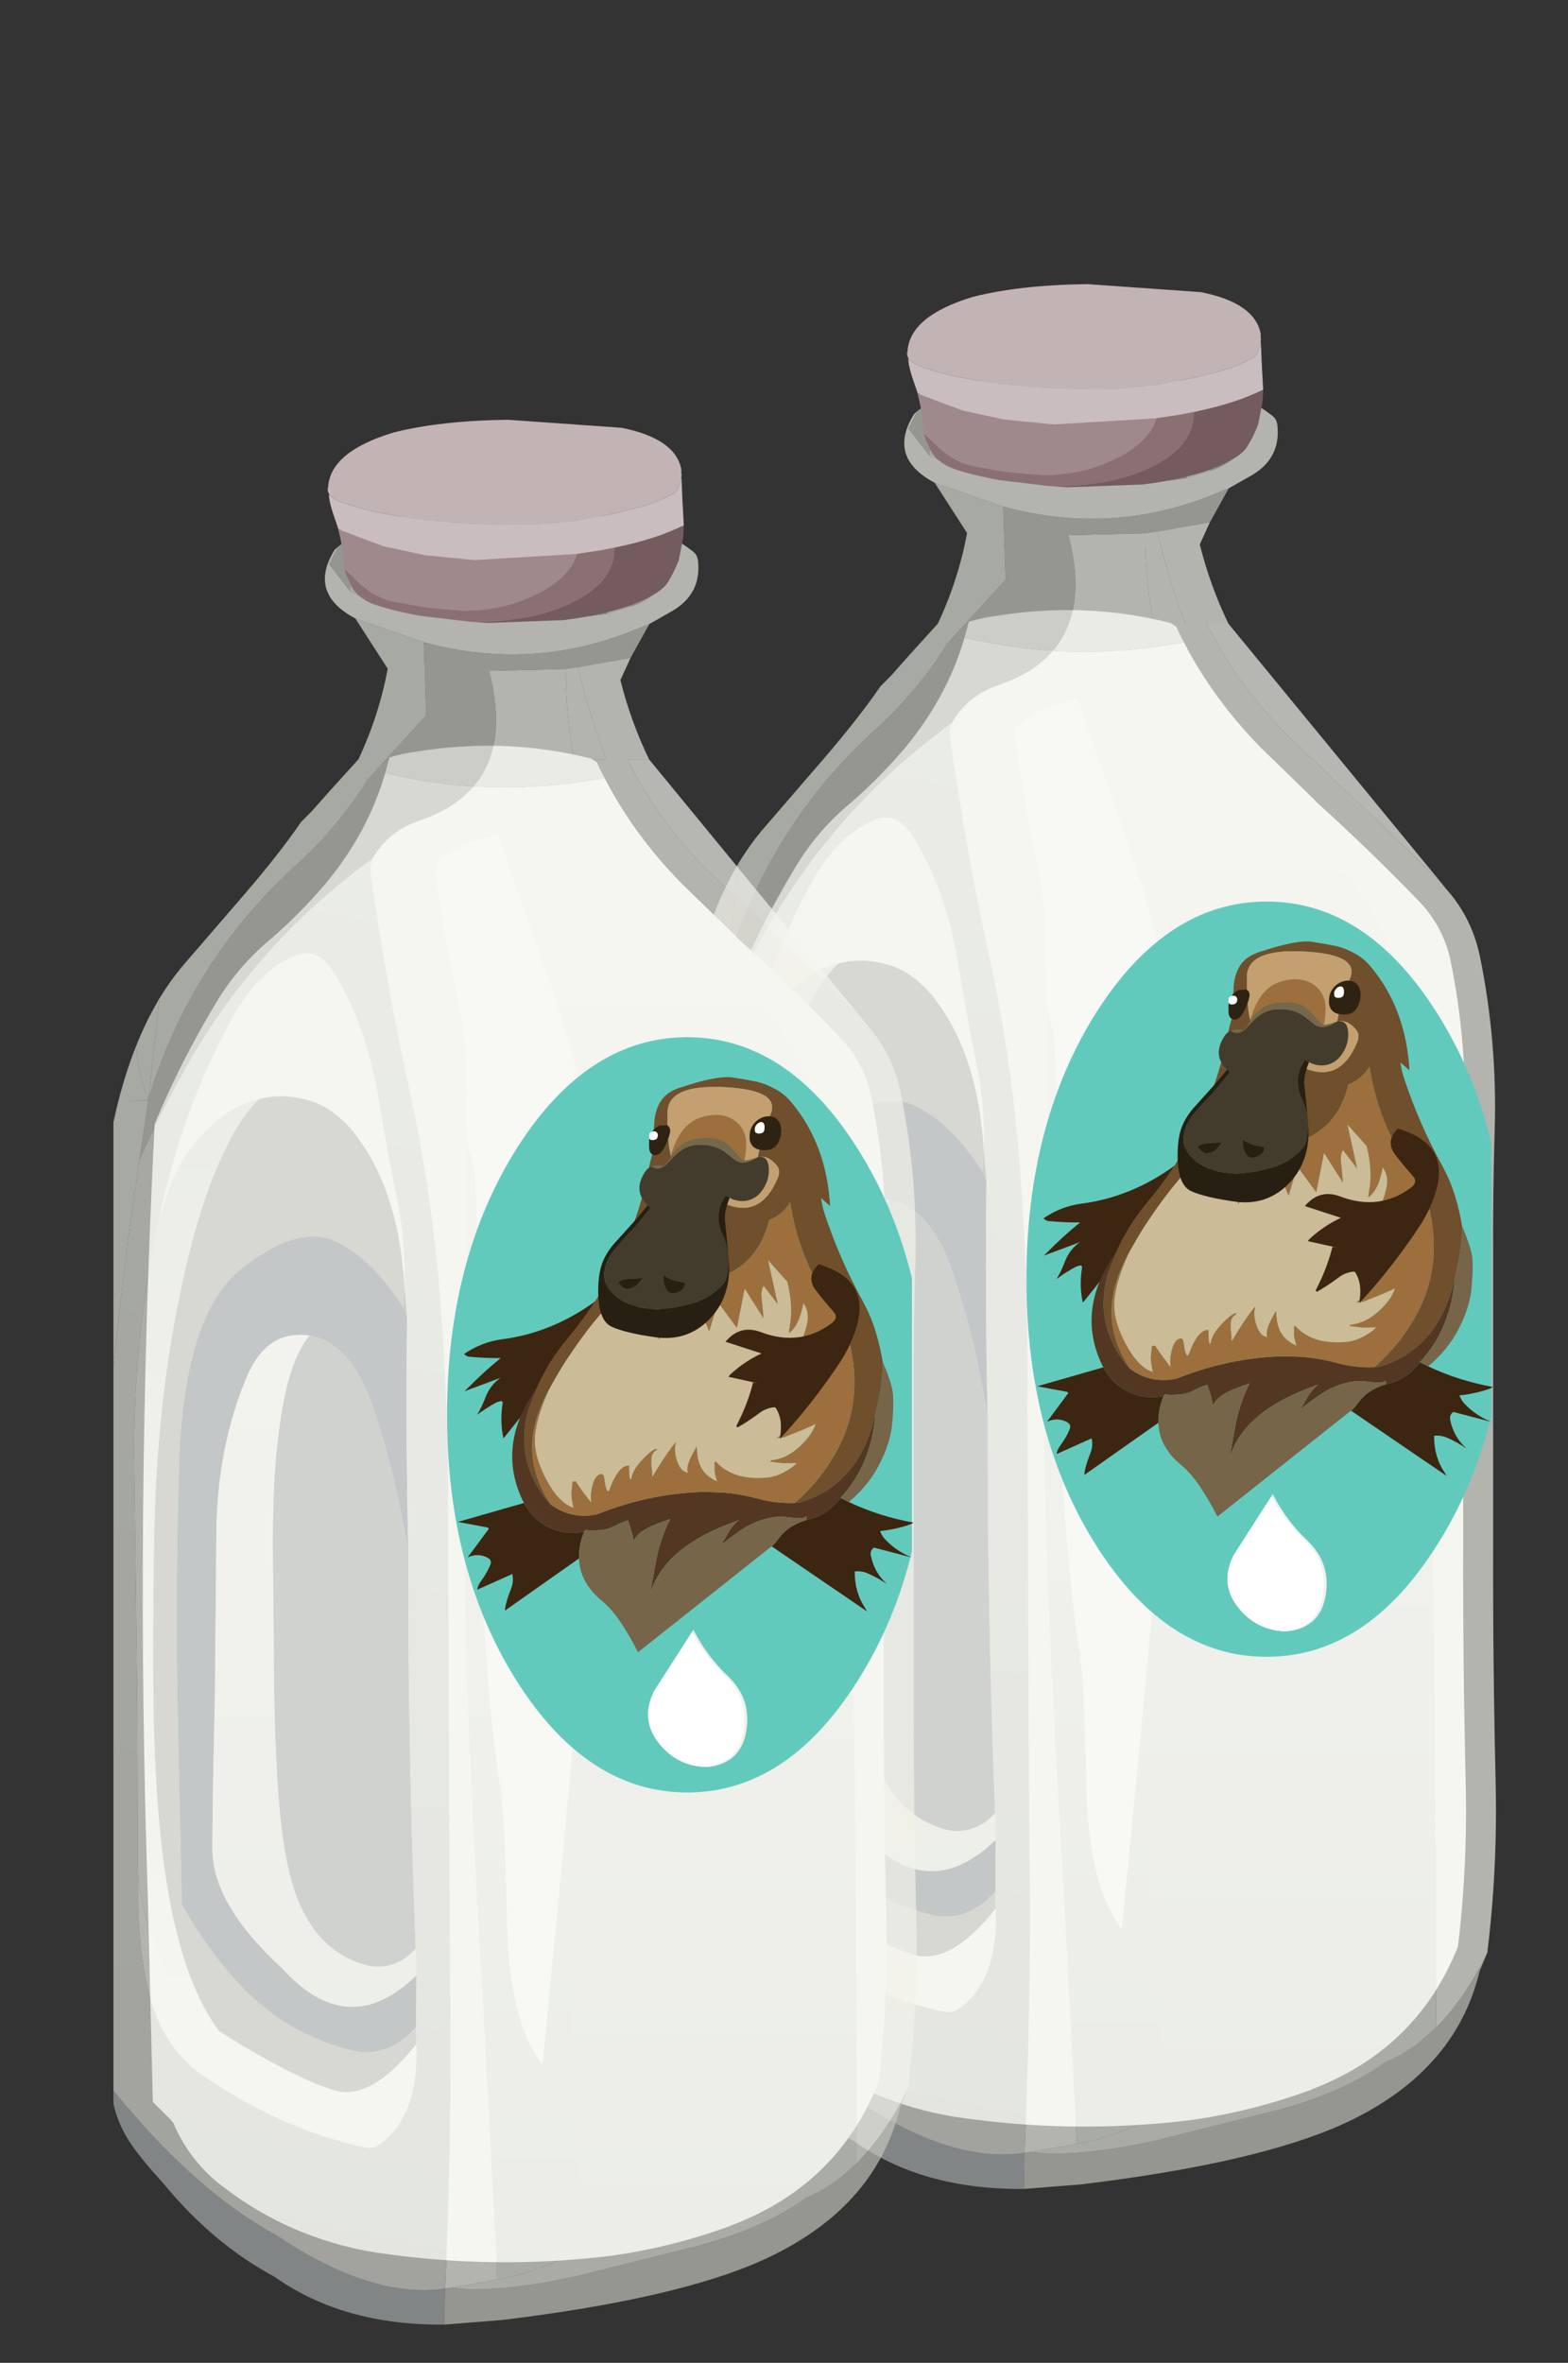<?xml version="1.0" encoding="UTF-8" standalone="no"?>
<svg xmlns:xlink="http://www.w3.org/1999/xlink" height="95.8px" width="63.6px" xmlns="http://www.w3.org/2000/svg">
  <rect width="100%" height="100%" fill="#333333" stroke="none"/>
  <g transform="matrix(1.0, 0.0, 0.0, 1.0, 0.0, 0.0)">
    <use height="77.1" transform="matrix(1.0, 0.0, 0.0, 1.0, 28.1, 11.5)" width="32.5" xlink:href="#sprite0"/>
    <use height="77.1" transform="matrix(1.0, 0.0, 0.0, 1.0, 4.6, 17.0)" width="32.5" xlink:href="#sprite0"/>
  </g>
  <defs>
    <g id="sprite0" transform="matrix(1.0, 0.0, 0.0, 1.0, 16.25, 77.1)">
      <use height="275.25" transform="matrix(0.25, 0.0, 0.0, 0.25, -15.064, -71.191)" width="120.7" xlink:href="#shape0"/>
      <use height="294.2" transform="matrix(0.25, 0.0, 0.0, 0.25, -16.249, -73.4)" width="130.3" xlink:href="#shape1"/>
      <use height="33.0" transform="matrix(0.25, 0.0, 0.0, 0.25, -7.552, -77.081)" width="57.75" xlink:href="#shape2"/>
      <use height="136.1" transform="matrix(0.225, 0.0, 0.0, 0.225, -2.717, -52.047)" width="83.8" xlink:href="#shape3"/>
      <use height="469.5" transform="matrix(0.045, -0.004, 0.0, 0.049, -2.276, -49.466)" width="411.15" xlink:href="#shape4"/>
    </g>
    <g id="shape0" transform="matrix(1.0, 0.0, 0.0, 1.0, -3.15, -8.85)">
      <path d="M85.65 9.75 L85.5 9.65 85.5 9.6 85.65 9.75 M78.1 43.4 Q82.9 52.7 90.7 60.6 L99.25 68.9 99.6 69.3 99.65 69.35 Q108.25 77.1 116.25 85.4 120.15 89.45 121.35 95.0 124.1 108.45 123.65 122.35 123.35 132.7 123.4 142.8 L123.4 189.65 Q123.35 208.9 123.8 227.95 124.15 241.65 122.55 254.9 116.05 271.3 99.25 277.9 L99.05 277.95 98.8 278.1 Q89.1 281.7 78.8 283.1 59.95 285.35 41.15 282.55 L40.85 282.5 40.8 282.5 Q27.0 280.2 16.2 271.85 L15.4 271.25 Q10.9 267.55 8.45 262.25 L8.2 261.6 7.5 260.75 7.45 260.75 4.8 258.1 4.0 225.15 Q1.9 162.3 5.1 99.5 9.3 89.4 15.0 79.95 18.6 73.9 24.05 69.4 L24.2 69.3 24.4 69.1 Q28.85 65.2 32.85 60.5 39.7 52.25 42.5 42.6 57.6 46.25 73.3 44.15 L78.1 43.4 M75.95 40.25 L76.85 40.9 77.35 41.95 75.95 40.25 M33.05 8.9 L33.0 8.9 33.1 8.85 33.05 8.9" fill="#ffffff" fill-rule="evenodd" stroke="none"/>
      <path d="M42.5 42.6 L43.2 40.05 Q45.35 39.4 47.6 39.1 62.15 36.75 75.95 40.25 L77.35 41.95 78.1 43.4 73.3 44.15 Q57.6 46.25 42.5 42.6" fill="#dddddd" fill-rule="evenodd" stroke="none"/>
    </g>
    <g id="shape1" transform="matrix(1.0, 0.0, 0.0, 1.0, 1.6, 0.0)">
      <path d="M72.9 0.9 Q84.1 0.15 92.45 6.65 93.15 7.2 93.25 8.2 93.8 13.55 89.05 16.3 L85.35 18.4 83.35 19.2 Q66.5 26.2 48.75 21.35 L37.65 17.5 Q29.9 13.4 34.3 6.35 L34.85 5.85 33.4 8.7 36.75 13.05 40.6 15.0 41.75 15.4 Q60.0 19.3 78.5 16.75 L82.35 15.6 Q86.05 14.35 88.45 11.05 90.35 8.45 89.25 5.65 L88.65 5.15 Q81.35 1.15 72.9 0.9 M82.3 23.9 L80.65 27.5 Q82.35 34.25 85.3 40.35 L81.8 40.35 Q86.5 49.9 94.35 57.9 L103.2 66.45 Q111.9 74.3 120.0 82.7 L121.0 83.8 121.7 84.65 121.85 84.85 Q125.0 89.0 126.1 94.3 128.95 108.2 128.5 122.55 128.2 132.8 128.25 142.9 L128.25 189.75 Q128.2 208.9 128.65 227.95 129.0 242.15 127.3 255.9 L126.3 257.9 Q122.95 264.05 119.0 268.05 L119.0 266.0 Q119.0 223.1 118.65 201.1 118.0 164.15 118.35 140.75 118.65 117.35 114.2 100.9 109.7 84.4 99.75 76.1 90.75 68.65 83.8 57.95 78.55 49.85 74.85 40.35 L78.35 40.35 Q75.6 33.25 73.75 25.4 L82.3 23.9 M73.15 40.35 L69.65 40.35 Q70.2 43.35 71.05 46.35 73.3 54.2 75.95 61.95 L69.05 51.0 66.45 51.4 60.85 52.55 Q49.55 55.2 50.75 59.35 52.35 70.25 54.6 80.95 55.5 85.1 55.65 90.25 L55.8 102.5 55.75 124.45 Q55.4 143.65 55.4 163.05 55.3 181.1 56.2 201.35 57.1 221.8 58.4 242.85 L60.7 286.9 53.25 288.2 52.2 288.35 52.25 288.0 Q53.2 265.25 53.1 246.05 52.9 225.4 52.85 204.75 L52.7 167.75 Q52.9 149.1 51.65 130.8 50.35 111.75 46.5 94.3 42.75 77.15 40.2 59.2 39.95 57.75 40.45 56.45 43.0 51.95 48.05 50.3 64.2 44.8 59.35 26.0 L71.8 25.7 Q71.75 33.1 73.15 40.35 M45.6 125.6 Q44.6 109.4 36.85 100.2 33.65 96.6 29.9 95.6 25.7 94.45 22.05 95.45 16.55 96.55 11.6 102.6 8.75 105.95 7.05 111.1 L5.75 115.1 Q9.55 97.2 17.4 82.85 21.45 75.15 27.35 72.4 31.35 70.4 34.15 74.95 39.35 83.35 41.35 94.95 42.7 103.35 44.45 111.9 45.8 118.55 45.6 125.6 M15.5 246.6 L19.4 249.0 Q29.75 255.1 35.0 256.4 40.75 257.35 47.55 248.7 48.0 260.3 41.65 264.9 40.6 265.7 39.45 265.5 26.15 262.75 13.5 254.2 5.7 249.2 3.6 238.0 2.35 231.35 2.4 224.65 L2.4 221.2 Q2.8 226.5 5.9 234.95 8.2 241.6 15.5 246.6" fill="#f1f2ea" fill-opacity="0.678" fill-rule="evenodd" stroke="none"/>
      <path d="M72.9 0.9 Q81.35 1.15 88.65 5.15 L89.25 5.65 Q90.35 8.45 88.45 11.05 86.05 14.35 82.35 15.6 84.95 8.3 76.65 5.85 61.85 1.45 46.35 4.4 39.95 5.75 37.2 11.15 36.8 12.0 36.75 13.05 L33.4 8.7 34.85 5.85 Q43.85 -1.0 55.65 0.15 L66.8 0.65 72.9 0.9 M48.75 21.35 Q66.5 26.2 83.35 19.2 L85.35 18.4 82.3 23.9 73.75 25.4 71.8 25.7 59.35 26.0 Q64.2 44.8 48.05 50.3 43.0 51.95 40.45 56.45 20.95 70.6 9.45 91.65 5.8 98.25 2.7 105.15 L3.35 100.45 4.05 95.7 4.05 95.65 4.1 95.35 Q10.95 73.0 28.1 57.45 34.9 51.3 39.75 43.5 L49.15 33.2 48.75 21.35 M127.3 255.9 L126.05 258.9 Q122.05 275.55 103.5 283.85 89.55 290.05 61.5 293.45 L52.1 294.2 52.2 288.35 53.25 288.2 56.25 288.5 Q63.9 288.5 73.5 286.35 L93.7 281.3 Q104.35 278.35 110.75 273.65 113.65 272.45 116.25 270.45 L119.0 268.05 Q122.95 264.05 126.3 257.9 L127.3 255.9 M22.05 95.45 Q25.7 94.45 29.9 95.6 33.65 96.6 36.85 100.2 44.6 109.4 45.6 125.6 L45.4 129.2 Q40.15 121.05 34.25 118.45 28.4 115.85 19.55 122.65 10.4 129.45 9.15 152.0 8.4 174.1 8.8 193.75 L9.5 226.1 Q18.1 241.05 28.35 246.4 32.6 248.65 37.5 249.85 43.1 250.9 47.5 245.95 L47.55 248.7 Q40.75 257.35 35.0 256.4 29.75 255.1 19.4 249.0 L15.5 246.6 Q11.0 240.4 8.6 230.4 4.85 215.55 4.85 188.1 4.8 169.1 5.25 158.7 6.1 142.25 8.85 128.75 11.95 113.0 16.35 104.0 19.0 98.25 22.05 95.45" fill="#c4c6bd" fill-opacity="0.678" fill-rule="evenodd" stroke="none"/>
      <path d="M74.85 40.35 Q78.55 49.85 83.8 57.95 90.75 68.65 99.75 76.1 109.7 84.4 114.2 100.9 118.65 117.35 118.35 140.75 118.0 164.15 118.65 201.1 119.0 223.1 119.0 266.0 L119.0 268.05 116.25 270.45 Q113.65 272.45 110.75 273.65 104.35 278.35 93.7 281.3 L73.5 286.35 Q63.9 288.5 56.25 288.5 L53.25 288.2 60.7 286.9 Q68.35 285.5 75.25 281.25 75.35 281.1 75.55 281.1 74.6 275.0 74.15 267.5 L71.05 220.55 72.3 207.05 Q76.0 167.05 76.0 158.0 75.35 115.0 74.0 94.0 73.6 88.4 65.7 66.6 62.65 58.2 60.85 52.55 L66.45 51.4 69.05 51.0 75.95 61.95 Q73.3 54.2 71.05 46.35 70.2 43.35 69.65 40.35 L73.15 40.35 74.85 40.35" fill="url(#gradient0)" fill-rule="evenodd" stroke="none"/>
      <path d="M82.35 15.6 L78.5 16.75 Q78.4 9.3 70.4 9.25 L53.15 8.9 Q45.95 8.0 41.6 13.1 40.95 13.9 40.6 15.0 L36.75 13.05 Q36.8 12.0 37.2 11.15 39.95 5.75 46.35 4.4 61.85 1.45 76.65 5.85 84.95 8.3 82.35 15.6" fill="#e1e2da" fill-opacity="0.678" fill-rule="evenodd" stroke="none"/>
      <path d="M78.5 16.75 Q60.0 19.3 41.75 15.4 L40.6 15.0 Q40.95 13.9 41.6 13.1 45.95 8.0 53.15 8.9 L70.4 9.25 Q78.4 9.3 78.5 16.75 M52.1 294.2 Q35.65 294.35 24.55 286.45 14.55 281.1 6.5 271.3 3.2 267.7 1.45 265.2 -0.85 261.9 -1.6 258.35 L-1.6 256.25 Q11.7 272.6 24.9 279.75 40.45 290.15 52.2 288.35 L52.1 294.2 M47.5 245.95 Q43.1 250.9 37.5 249.85 32.6 248.65 28.35 246.4 18.1 241.05 9.5 226.1 L8.8 193.75 Q8.4 174.1 9.15 152.0 10.4 129.45 19.55 122.65 28.4 115.85 34.25 118.45 40.15 121.05 45.4 129.2 L46.05 130.8 Q45.8 149.9 46.25 169.2 44.25 156.3 40.4 145.15 36.9 135.0 30.2 133.8 28.8 133.6 27.25 133.8 22.45 134.5 19.85 140.95 15.2 152.3 15.1 166.0 L14.85 193.55 Q14.5 207.2 14.45 216.85 14.35 225.95 25.8 236.45 36.55 248.3 47.55 237.55 L47.5 245.95" fill="#a8acae" fill-opacity="0.678" fill-rule="evenodd" stroke="none"/>
      <path d="M39.75 43.5 L39.4 43.5 39.3 43.45 39.4 43.45 39.75 43.5" fill="url(#gradient1)" fill-rule="evenodd" stroke="none"/>
      <path d="M45.4 129.2 L45.6 125.6 46.05 130.8 45.4 129.2" fill="#b7b9ae" fill-opacity="0.678" fill-rule="evenodd" stroke="none"/>
      <path d="M30.2 133.8 Q36.9 135.0 40.4 145.15 44.25 156.3 46.25 169.2 46.15 199.95 47.45 233.25 L46.55 234.15 Q43.7 236.6 39.95 236.05 29.45 233.6 26.6 219.35 24.45 209.8 24.4 183.2 L24.25 168.0 Q24.25 157.6 25.0 151.35 26.35 138.3 30.2 133.8" fill="#b9bdb8" fill-opacity="0.678" fill-rule="evenodd" stroke="none"/>
      <path d="M-1.6 256.25 L-1.6 138.95 Q0.35 119.6 3.35 100.45 L2.7 105.15 Q5.8 98.25 9.45 91.65 20.95 70.6 40.45 56.45 39.95 57.75 40.2 59.2 42.75 77.15 46.5 94.3 50.35 111.75 51.65 130.8 52.9 149.1 52.7 167.75 L52.85 204.75 Q52.9 225.4 53.1 246.05 53.2 265.25 52.25 288.0 L52.2 288.35 Q40.45 290.15 24.9 279.75 11.7 272.6 -1.6 256.25 M2.2 86.55 Q3.35 83.65 4.75 81.1 L5.75 79.3 5.8 79.25 5.85 79.1 5.85 79.15 4.1 95.35 4.05 95.65 4.05 95.7 0.7 95.7 3.9 95.65 4.05 95.65 4.0 95.5 Q2.05 90.1 2.2 86.55 M47.55 248.7 L47.5 245.95 47.55 237.55 47.45 233.25 Q46.15 199.95 46.25 169.2 45.8 149.9 46.05 130.8 L45.6 125.6 Q45.8 118.55 44.45 111.9 42.7 103.35 41.35 94.95 39.35 83.35 34.15 74.95 31.35 70.4 27.35 72.4 21.45 75.15 17.4 82.85 9.55 97.2 5.75 115.1 1.65 134.0 1.75 153.45 L2.25 191.5 2.35 219.55 2.4 221.2 2.4 224.65 Q2.35 231.35 3.6 238.0 5.7 249.2 13.5 254.2 26.15 262.75 39.45 265.5 40.6 265.7 41.65 264.9 48.0 260.3 47.55 248.7" fill="url(#gradient2)" fill-rule="evenodd" stroke="none"/>
      <path d="M71.05 220.55 L74.15 267.5 Q74.6 275.0 75.55 281.1 75.35 281.1 75.25 281.25 68.35 285.5 60.7 286.9 L58.4 242.85 Q57.1 221.8 56.2 201.35 55.3 181.1 55.4 163.05 55.4 143.65 55.75 124.45 L55.8 102.5 57.0 107.0 Q58.2 127.15 58.0 157.0 57.8 169.05 58.65 182.55 59.5 195.8 61.0 206.0 61.8 211.05 62.0 218.65 L62.35 231.15 Q63.0 245.5 68.0 252.0 L71.05 220.55 M47.55 237.55 Q36.55 248.3 25.8 236.45 14.35 225.95 14.45 216.85 14.5 207.2 14.85 193.55 L15.1 166.0 Q15.2 152.3 19.85 140.95 22.45 134.5 27.25 133.8 28.8 133.6 30.2 133.8 26.35 138.3 25.0 151.35 24.25 157.6 24.25 168.0 L24.4 183.2 Q24.45 209.8 26.6 219.35 29.45 233.6 39.95 236.05 43.7 236.6 46.55 234.15 L47.45 233.25 47.55 237.55" fill="url(#gradient3)" fill-rule="evenodd" stroke="none"/>
      <path d="M22.05 95.45 Q19.0 98.25 16.35 104.0 11.95 113.0 8.85 128.75 6.1 142.25 5.25 158.7 4.8 169.1 4.85 188.1 4.85 215.55 8.6 230.4 11.0 240.4 15.5 246.6 8.2 241.6 5.9 234.95 2.8 226.5 2.4 221.2 L2.35 219.55 2.25 191.5 1.75 153.45 Q1.65 134.0 5.75 115.1 L7.05 111.1 Q8.75 105.95 11.6 102.6 16.55 96.55 22.05 95.45" fill="url(#gradient4)" fill-rule="evenodd" stroke="none"/>
      <path d="M37.65 17.5 L48.75 21.35 49.15 33.2 39.75 43.5 Q34.9 51.3 28.1 57.45 10.95 73.0 4.1 95.35 L5.85 79.15 Q7.55 76.35 9.5 74.0 L19.6 62.3 Q25.4 55.55 28.85 50.5 L30.55 48.8 33.7 45.25 38.15 40.35 Q41.5 33.2 42.9 25.65 L37.65 17.5 M-1.6 138.95 L-1.6 99.2 Q-0.1 92.2 2.2 86.55 2.05 90.1 4.0 95.5 L4.05 95.65 3.9 95.65 0.7 95.7 4.05 95.7 3.35 100.45 Q0.35 119.6 -1.6 138.95 M39.75 43.5 L39.4 43.45 39.3 43.45 39.4 43.5 39.75 43.5" fill="#dfe1d9" fill-opacity="0.678" fill-rule="evenodd" stroke="none"/>
      <path d="M85.3 40.35 L121.0 83.8 120.0 82.7 Q111.9 74.3 103.2 66.45 L94.35 57.9 Q86.5 49.9 81.8 40.35 L85.3 40.35 M60.85 52.55 Q62.65 58.2 65.7 66.6 73.6 88.4 74.0 94.0 75.35 115.0 76.0 158.0 76.0 167.05 72.3 207.05 L71.05 220.55 68.0 252.0 Q63.0 245.5 62.35 231.15 L62.0 218.65 Q61.8 211.05 61.0 206.0 59.5 195.8 58.65 182.55 57.8 169.05 58.0 157.0 58.2 127.15 57.0 107.0 L55.8 102.5 55.65 90.25 Q55.5 85.1 54.6 80.95 52.35 70.25 50.75 59.35 49.55 55.2 60.85 52.55" fill="#f5f5ef" fill-opacity="0.678" fill-rule="evenodd" stroke="none"/>
      <path d="M74.85 40.35 L73.15 40.35 Q71.75 33.1 71.8 25.7 L73.75 25.4 Q75.6 33.25 78.35 40.35 L74.85 40.35" fill="url(#gradient5)" fill-rule="evenodd" stroke="none"/>
    </g>
    <linearGradient gradientTransform="matrix(0.0, 0.138, -0.155, 0.0, 96.1, 180.0)" gradientUnits="userSpaceOnUse" id="gradient0" spreadMethod="pad" x1="-819.2" x2="819.2">
      <stop offset="0.0" stop-color="#f1f2ea" stop-opacity="0.678"/>
      <stop offset="1.0" stop-color="#e2e4dc" stop-opacity="0.678"/>
    </linearGradient>
    <linearGradient gradientTransform="matrix(-0.024, 0.188, -0.16, -0.021, 41.6, 161.4)" gradientUnits="userSpaceOnUse" id="gradient1" spreadMethod="pad" x1="-819.2" x2="819.2">
      <stop offset="0.0" stop-color="#e3e5dd" stop-opacity="0.678"/>
      <stop offset="1.0" stop-color="#d6d8d0" stop-opacity="0.678"/>
    </linearGradient>
    <linearGradient gradientTransform="matrix(-0.016, 0.188, -0.105, -0.021, 24.35, 157.4)" gradientUnits="userSpaceOnUse" id="gradient2" spreadMethod="pad" x1="-819.2" x2="819.2">
      <stop offset="0.0" stop-color="#e3e5dd" stop-opacity="0.678"/>
      <stop offset="1.0" stop-color="#d6d8d0" stop-opacity="0.678"/>
    </linearGradient>
    <linearGradient gradientTransform="matrix(0.0, 0.138, -0.102, 0.0, 60.2, 176.0)" gradientUnits="userSpaceOnUse" id="gradient3" spreadMethod="pad" x1="-819.2" x2="819.2">
      <stop offset="0.0" stop-color="#f1f2ea" stop-opacity="0.678"/>
      <stop offset="1.0" stop-color="#e2e4dc" stop-opacity="0.678"/>
    </linearGradient>
    <linearGradient gradientTransform="matrix(0.0, -0.095, 0.06, 0.0, 8.35, 169.45)" gradientUnits="userSpaceOnUse" id="gradient4" spreadMethod="pad" x1="-819.2" x2="819.2">
      <stop offset="0.0" stop-color="#f1f2ea" stop-opacity="0.678"/>
      <stop offset="1.0" stop-color="#e2e4dc" stop-opacity="0.678"/>
    </linearGradient>
    <linearGradient gradientTransform="matrix(0.0, 0.138, -0.155, 0.0, 99.6, 180.0)" gradientUnits="userSpaceOnUse" id="gradient5" spreadMethod="pad" x1="-819.2" x2="819.2">
      <stop offset="0.0" stop-color="#f1f2ea" stop-opacity="0.678"/>
      <stop offset="1.0" stop-color="#e2e4dc" stop-opacity="0.678"/>
    </linearGradient>
    <g id="shape2" transform="matrix(1.0, 0.0, 0.0, 1.0, -33.25, 14.75)">
      <path d="M90.1 -3.7 L89.75 -3.1 Q89.35 -2.6 88.75 -2.5 86.45 -1.1 81.1 0.1 L79.55 0.5 73.3 1.65 67.0 2.25 Q53.0 2.4 43.95 0.75 39.15 -0.05 36.5 -1.05 34.1 -1.7 33.45 -2.7 33.1 -3.3 33.3 -3.85 33.65 -9.55 43.8 -12.65 51.35 -14.6 62.45 -14.75 L63.15 -14.7 80.9 -13.45 Q89.65 -11.7 90.6 -6.7 L90.6 -6.05 90.65 -5.85 90.6 -5.35 90.65 -4.85 90.2 -3.95 90.15 -3.9 90.1 -3.7" fill="#c2b3b5" fill-rule="evenodd" stroke="none"/>
      <path d="M34.9 2.85 L35.5 3.25 42.25 5.75 49.0 7.2 57.0 8.0 73.7 7.0 Q72.6 10.65 67.75 13.25 62.15 16.25 55.25 16.25 L49.35 15.75 43.75 14.75 Q41.3 14.3 38.5 11.9 L35.95 9.45 35.75 8.0 Q35.75 6.2 34.9 2.85" fill="#a0898c" fill-rule="evenodd" stroke="none"/>
      <path d="M33.45 -2.7 Q34.1 -1.7 36.5 -1.05 39.15 -0.05 43.95 0.75 53.0 2.4 67.0 2.25 L73.3 1.65 79.55 0.5 81.1 0.1 Q86.45 -1.1 88.75 -2.5 89.35 -2.6 89.75 -3.1 L90.1 -3.7 90.2 -3.95 90.65 -4.85 90.75 -2.25 91.0 2.4 Q86.5 4.6 79.75 6.0 L77.35 6.45 73.7 7.0 57.0 8.0 49.0 7.2 42.25 5.75 35.5 3.25 34.9 2.85 34.7 2.2 Q33.3 -1.65 33.45 -2.7" fill="#cabdbf" fill-rule="evenodd" stroke="none"/>
      <path d="M73.7 7.0 L77.35 6.45 79.75 6.0 79.75 6.1 Q79.75 11.65 72.75 15.0 66.45 18.0 57.6 18.0 L56.2 18.0 48.25 17.05 Q42.85 16.05 40.25 15.0 37.5 13.75 36.75 11.5 36.2 10.55 35.95 9.45 L38.5 11.9 Q41.3 14.3 43.75 14.75 L49.35 15.75 55.25 16.25 Q62.15 16.25 67.75 13.25 72.6 10.65 73.7 7.0" fill="#8b7073" fill-rule="evenodd" stroke="none"/>
      <path d="M79.75 6.0 Q86.5 4.6 91.0 2.4 L90.9 4.35 90.2 7.95 Q89.45 10.0 88.25 11.85 86.95 13.6 82.4 15.35 77.85 16.95 71.45 17.75 L59.25 18.2 56.2 18.0 57.6 18.0 Q66.45 18.0 72.75 15.0 79.75 11.65 79.75 6.1 L79.75 6.0" fill="#735b5e" fill-rule="evenodd" stroke="none"/>
    </g>
    <g id="shape3" transform="matrix(1.0, 0.0, 0.0, 1.0, -60.15, -111.35)">
      <path d="M72.8 131.25 Q85.5 111.35 103.45 111.35 121.4 111.35 134.05 131.25 140.8 141.85 143.95 154.75 L143.95 204.05 Q140.8 216.95 134.05 227.5 121.4 247.45 103.45 247.45 85.5 247.45 72.8 227.5 60.15 207.6 60.15 179.4 60.15 151.2 72.8 131.25 M106.8 242.85 L107.3 242.85 Q113.15 242.15 114.1 236.35 115.05 230.6 110.85 226.55 106.9 222.8 104.55 218.1 L104.3 218.55 97.5 229.15 Q94.9 234.3 98.4 238.65 101.7 242.7 106.8 242.85" fill="#62cabd" fill-rule="evenodd" stroke="none"/>
      <path d="M104.3 218.55 Q106.6 222.95 110.35 226.55 114.55 230.6 113.6 236.35 112.65 242.15 106.8 242.85 101.7 242.7 98.4 238.65 94.9 234.3 97.5 229.15 L104.3 218.55" fill="#ffffff" fill-rule="evenodd" stroke="none"/>
    </g>
    <g id="shape4" transform="matrix(1.0, 0.0, 0.0, 1.0, -15.05, 0.0)">
      <path d="M139.5 175.55 L150.65 182.0 56.15 282.6 55.5 279.95 Q53.0 266.8 55.35 253.75 55.6 252.45 54.55 251.65 51.95 251.6 49.25 252.6 40.65 256.15 32.4 261.1 36.75 254.75 39.7 247.8 44.1 237.35 53.6 232.3 L21.0 240.75 24.5 237.9 Q38.5 225.95 53.65 216.0 39.65 214.95 25.85 212.65 22.75 212.25 20.6 209.9 36.4 201.3 54.55 200.55 100.15 198.9 139.5 175.55" fill="#3c2611" fill-rule="evenodd" stroke="none"/>
      <path d="M85.95 243.45 Q96.75 221.95 113.7 204.75 170.6 147.1 187.3 69.2 188.75 62.35 191.2 56.25 L191.3 52.85 Q191.8 32.95 192.3 29.55 194.15 17.25 201.65 11.3 206.35 7.6 213.7 5.75 L223.9 3.6 Q250.8 -1.8 262.65 0.85 274.5 3.5 283.15 5.8 291.8 8.15 301.65 13.9 L301.9 14.05 Q309.3 18.4 315.25 25.35 347.25 62.65 350.5 114.4 L342.35 107.15 Q343.4 114.3 345.8 121.05 359.4 159.7 380.05 195.65 L384.9 204.9 Q393.65 223.25 397.95 247.3 398.3 265.3 391.45 289.35 L390.1 294.1 Q378.4 335.8 343.95 351.1 334.7 355.2 323.85 357.4 L318.65 357.5 Q337.5 344.05 351.05 325.65 380.9 285.25 369.15 233.7 364.85 214.85 353.35 199.25 322.45 157.4 314.5 108.35 308.0 117.55 297.3 121.1 L295.5 121.7 Q284.4 162.85 237.9 167.25 211.4 169.3 194.85 150.5 183.7 137.8 190.0 121.05 L187.1 125.95 186.15 129.75 Q182.15 144.2 173.15 156.0 164.9 166.9 154.95 176.0 120.55 207.3 96.65 246.55 L94.2 250.65 Q67.8 295.65 98.6 340.65 95.05 337.1 92.1 333.1 60.9 290.6 85.95 243.45 M209.4 69.15 Q203.0 70.7 197.95 74.5 184.8 84.15 188.25 99.35 190.4 108.95 198.15 104.45 225.85 88.7 252.3 102.95 287.0 121.7 303.3 87.45 306.3 81.2 302.1 76.45 293.75 66.9 285.25 69.1 288.75 52.55 297.1 33.55 305.4 14.55 254.8 8.2 204.2 1.85 203.95 25.05 203.65 48.25 206.95 61.05 L209.4 69.15" fill="#704f2c" fill-rule="evenodd" stroke="none"/>
      <path d="M209.4 69.15 Q211.9 64.2 215.65 61.7 220.5 58.45 228.95 58.45 245.15 58.45 257.7 62.9 271.0 67.55 272.95 74.95 272.95 73.1 273.95 67.0 274.95 61.0 274.95 57.7 274.95 45.1 265.45 37.45 256.75 30.45 244.2 30.45 229.45 30.45 220.4 38.3 212.0 45.55 206.95 60.95 L206.95 61.05 Q203.65 48.25 203.95 25.05 204.2 1.85 254.8 8.2 305.4 14.55 297.1 33.55 288.75 52.55 285.25 69.1 293.75 66.9 302.1 76.45 306.3 81.2 303.3 87.45 287.0 121.7 252.3 102.95 225.85 88.7 198.15 104.45 190.4 108.95 188.25 99.35 184.8 84.15 197.95 74.5 203.0 70.7 209.4 69.15" fill="#c49f6f" fill-rule="evenodd" stroke="none"/>
      <path d="M96.65 246.55 Q120.55 207.3 154.95 176.0 164.9 166.9 173.15 156.0 166.3 170.15 155.05 181.0 L151.75 184.1 Q168.6 174.85 181.95 160.85 L161.4 196.4 188.35 171.45 179.75 203.05 198.35 179.55 Q196.15 194.35 195.65 209.3 195.6 211.05 196.4 212.5 L212.4 182.4 219.35 211.1 230.35 182.85 241.55 209.25 249.45 185.75 266.5 208.4 273.5 176.4 290.5 202.4 Q289.8 193.5 288.7 184.5 288.1 179.7 290.5 175.4 L303.35 191.8 294.55 154.55 311.5 173.4 311.7 173.1 Q315.45 186.2 315.45 199.5 315.45 201.45 314.85 206.55 L313.45 215.5 313.45 216.5 Q319.15 213.25 322.75 205.05 324.85 200.15 326.45 192.5 326.65 193.15 328.6 196.3 330.45 200.15 330.45 205.0 330.45 211.0 324.65 224.7 L317.45 241.5 317.45 242.5 Q321.7 239.6 331.45 230.25 341.2 220.85 343.45 217.5 343.45 222.65 334.95 244.35 327.0 264.6 324.45 268.5 329.25 267.0 338.25 261.3 L351.1 252.75 351.45 251.5 351.45 252.5 351.1 252.75 Q348.3 260.05 328.6 279.6 308.4 299.6 302.45 302.5 L308.45 302.5 325.8 297.55 Q335.0 294.75 337.45 293.5 334.8 301.9 324.15 310.4 311.45 320.5 297.45 320.5 L296.45 321.5 308.55 323.8 319.45 324.5 320.45 324.5 Q318.2 327.15 311.3 330.3 302.25 334.5 293.45 334.5 272.6 334.5 258.85 326.55 254.5 324.1 250.9 320.8 L247.45 317.5 246.45 317.5 246.45 325.5 Q247.0 329.3 248.75 334.0 240.7 329.95 236.7 324.95 230.7 317.55 230.35 304.5 L230.35 303.5 Q225.25 311.0 223.5 315.15 221.05 320.75 222.35 324.5 216.45 323.9 212.85 314.8 209.45 306.1 211.35 299.5 L211.35 298.5 Q206.2 303.7 199.15 313.05 194.2 319.65 190.35 325.5 L189.85 319.45 Q189.35 315.55 189.35 314.5 189.35 309.75 189.7 308.45 190.65 304.9 194.35 303.5 L194.35 302.5 Q190.1 302.65 181.55 310.25 172.2 318.6 171.35 325.5 L170.85 325.65 Q170.35 325.9 170.35 326.5 169.35 323.5 169.35 314.5 159.9 312.9 151.35 333.5 L150.85 333.65 Q150.35 333.9 150.35 334.5 148.6 332.55 147.75 328.05 147.0 322.85 146.35 320.5 145.35 320.5 145.35 319.5 139.1 318.6 136.35 328.15 134.05 336.1 135.35 342.5 L128.35 333.55 Q122.2 325.3 121.35 323.5 L118.35 323.5 117.85 328.3 Q117.35 332.2 117.35 333.5 117.35 335.45 118.0 339.3 118.6 343.0 119.25 345.15 L120.35 345.5 119.35 345.5 119.25 345.15 Q106.2 340.45 95.05 320.45 84.35 301.4 84.35 287.0 84.35 270.95 96.3 247.25 L96.65 246.55" fill="#cbbb97" fill-rule="evenodd" stroke="none"/>
      <path d="M74.55 337.6 L73.05 334.75 Q49.85 287.1 85.95 243.45 60.9 290.6 92.1 333.1 95.05 337.1 98.6 340.65 115.05 353.45 136.0 352.7 L140.5 352.35 Q188.1 338.75 237.15 341.7 L253.15 343.5 Q269.85 346.05 286.1 351.45 301.9 356.65 318.65 357.5 L323.85 357.4 Q334.7 355.2 343.95 351.1 378.4 335.8 390.1 294.1 L391.45 289.35 Q387.65 331.7 359.85 356.65 348.55 369.65 331.95 372.05 L329.1 372.45 329.5 369.5 325.45 370.65 Q322.6 370.65 314.5 369.15 306.4 367.65 303.95 367.65 290.2 367.65 278.5 372.2 268.65 376.05 252.45 386.65 L258.75 377.1 Q263.3 370.6 268.45 367.65 239.05 374.65 220.95 385.1 196.2 399.35 188.35 421.65 193.7 394.4 194.55 391.1 198.5 375.7 206.35 361.65 192.6 364.9 187.6 366.8 175.6 371.3 173.35 377.65 L173.35 378.65 Q173.2 373.95 171.35 368.55 L168.35 359.65 Q162.2 360.8 155.25 363.65 150.3 365.65 143.85 365.65 135.35 365.65 129.95 364.5 L128.85 365.75 Q108.15 367.8 91.1 356.0 80.6 348.75 74.55 337.6" fill="#533722" fill-rule="evenodd" stroke="none"/>
      <path d="M367.4 360.7 Q395.25 375.05 426.2 382.6 L425.6 382.45 Q424.3 383.85 413.25 385.6 404.05 387.0 395.65 387.0 L395.6 387.1 Q397.2 391.2 400.2 394.35 410.2 404.8 423.6 410.95 L423.85 411.15 390.0 400.25 Q386.3 402.5 387.25 406.8 390.15 419.7 399.45 429.1 L401.95 431.5 Q393.6 425.55 384.3 421.05 378.9 418.55 373.0 418.55 L372.75 418.95 Q372.55 436.0 382.5 450.25 L383.85 452.6 297.8 391.65 Q299.85 390.85 304.7 385.15 312.75 375.65 329.1 372.45 L331.95 372.05 Q348.55 369.65 359.85 356.65 L367.4 360.7 M124.15 387.55 L57.45 425.25 Q57.65 419.35 63.05 407.3 64.95 403.05 64.55 398.35 L64.05 395.5 32.65 405.85 Q32.3 403.15 37.1 397.5 41.4 392.4 44.2 386.45 45.95 382.65 42.0 380.35 33.45 375.3 23.85 378.45 L43.0 356.25 42.0 355.25 15.05 348.4 74.55 337.6 Q80.6 348.75 91.1 356.0 108.15 367.8 128.85 365.75 L127.65 368.6 Q124.0 377.8 124.15 387.55" fill="#3c2611" fill-rule="evenodd" stroke="none"/>
      <path d="M397.95 247.3 Q406.5 266.1 407.25 275.1 408.0 284.1 406.45 299.35 404.9 314.55 395.15 331.45 385.4 348.3 367.4 360.7 L359.85 356.65 Q387.65 331.7 391.45 289.35 398.3 265.3 397.95 247.3 M297.8 391.65 L177.4 469.5 Q160.0 436.85 145.5 424.9 124.8 407.75 124.15 387.55 124.0 377.8 127.65 368.6 L128.85 365.75 129.95 364.5 Q135.35 365.65 143.85 365.65 150.3 365.65 155.25 363.65 162.2 360.8 168.35 359.65 L171.35 368.55 Q173.2 373.95 173.35 378.65 L173.35 377.65 Q175.6 371.3 187.6 366.8 192.6 364.9 206.35 361.65 198.5 375.7 194.55 391.1 193.7 394.4 188.35 421.65 196.2 399.35 220.95 385.1 239.05 374.65 268.45 367.65 263.3 370.6 258.75 377.1 L252.45 386.65 Q268.65 376.05 278.5 372.2 290.2 367.65 303.95 367.65 306.4 367.65 314.5 369.15 322.6 370.65 325.45 370.65 L329.5 369.5 329.1 372.45 Q312.75 375.65 304.7 385.15 299.85 390.85 297.8 391.65" fill="#766549" fill-rule="evenodd" stroke="none"/>
      <path d="M98.6 340.65 Q67.8 295.65 94.2 250.65 L96.65 246.55 96.3 247.25 Q84.35 270.95 84.35 287.0 84.35 301.4 95.05 320.45 106.2 340.45 119.25 345.15 L119.35 345.5 120.35 345.5 119.25 345.15 Q118.6 343.0 118.0 339.3 117.35 335.45 117.35 333.5 117.35 332.2 117.85 328.3 L118.35 323.5 121.35 323.5 Q122.2 325.3 128.35 333.55 L135.35 342.5 Q134.05 336.1 136.35 328.15 139.1 318.6 145.35 319.5 145.35 320.5 146.35 320.5 147.0 322.85 147.75 328.05 148.6 332.55 150.35 334.5 150.35 333.9 150.85 333.65 L151.35 333.5 Q159.9 312.9 169.35 314.5 169.35 323.5 170.35 326.5 170.35 325.9 170.85 325.65 L171.35 325.5 Q172.2 318.6 181.55 310.25 190.1 302.65 194.35 302.5 L194.35 303.5 Q190.65 304.9 189.7 308.45 189.35 309.75 189.35 314.5 189.35 315.55 189.85 319.45 L190.35 325.5 Q194.2 319.65 199.15 313.05 206.2 303.7 211.35 298.5 L211.35 299.5 Q209.45 306.1 212.85 314.8 216.45 323.9 222.35 324.5 221.05 320.75 223.5 315.15 225.25 311.0 230.35 303.5 L230.35 304.5 Q230.7 317.55 236.7 324.95 240.7 329.95 248.75 334.0 247.0 329.3 246.45 325.5 L246.45 317.5 247.45 317.5 250.9 320.8 Q254.5 324.1 258.85 326.55 272.6 334.5 293.45 334.5 302.25 334.5 311.3 330.3 318.2 327.15 320.45 324.5 L319.45 324.5 308.55 323.8 296.45 321.5 297.45 320.5 Q311.45 320.5 324.15 310.4 334.8 301.9 337.45 293.5 335.0 294.75 325.8 297.55 L308.45 302.5 302.45 302.5 Q308.4 299.6 328.6 279.6 348.3 260.05 351.1 252.75 L351.45 252.5 351.45 251.5 351.1 252.75 338.25 261.3 Q329.25 267.0 324.45 268.5 327.0 264.6 334.95 244.35 343.45 222.65 343.45 217.5 341.2 220.85 331.45 230.25 321.7 239.6 317.45 242.5 L317.45 241.5 324.65 224.7 Q330.45 211.0 330.45 205.0 330.45 200.15 328.6 196.3 326.65 193.15 326.45 192.5 324.85 200.15 322.75 205.05 319.15 213.25 313.45 216.5 L313.45 215.5 314.85 206.55 Q315.45 201.45 315.45 199.5 315.45 186.2 311.7 173.1 L311.5 173.4 294.55 154.55 303.35 191.8 290.5 175.4 Q288.1 179.7 288.7 184.5 289.8 193.5 290.5 202.4 L273.5 176.4 266.5 208.4 249.45 185.75 241.55 209.25 230.35 182.85 219.35 211.1 212.4 182.4 196.4 212.5 Q195.6 211.05 195.65 209.3 196.15 194.35 198.35 179.55 L179.75 203.05 188.35 171.45 161.4 196.4 181.95 160.85 Q168.6 174.85 151.75 184.1 L155.05 181.0 Q166.3 170.15 173.15 156.0 182.15 144.2 186.15 129.75 L187.1 125.95 190.0 121.05 Q183.7 137.8 194.85 150.5 211.4 169.3 237.9 167.25 284.4 162.85 295.5 121.7 L297.3 121.1 Q308.0 117.55 314.5 108.35 322.45 157.4 353.35 199.25 364.85 214.85 369.15 233.7 380.9 285.25 351.05 325.65 337.5 344.05 318.65 357.5 301.9 356.65 286.1 351.45 269.85 346.05 253.15 343.5 L237.15 341.7 Q188.1 338.75 140.5 352.35 L136.0 352.7 Q115.05 353.45 98.6 340.65 M206.95 61.05 L206.95 60.95 Q212.0 45.55 220.4 38.3 229.45 30.45 244.2 30.45 256.75 30.45 265.45 37.45 274.95 45.1 274.95 57.7 274.95 61.0 273.95 67.0 272.95 73.1 272.95 74.95 271.0 67.55 257.7 62.9 245.15 58.45 228.95 58.45 220.5 58.45 215.65 61.7 211.9 64.2 209.4 69.15 L206.95 61.05" fill="#9c6f3d" fill-rule="evenodd" stroke="none"/>
      <path d="M187.65 45.3 Q188.5 46.8 191.3 46.8 195.25 46.8 195.25 43.0 195.25 42.1 194.7 41.25 193.65 39.65 191.3 39.65 L190.2 39.75 190.3 39.6 Q192.85 36.45 196.85 35.3 L203.4 35.5 Q206.35 36.9 206.35 40.35 206.35 43.6 202.8 50.75 198.45 59.45 193.65 59.45 188.65 59.45 187.55 54.3 187.35 53.45 187.35 48.35 187.35 46.75 187.65 45.3 M292.2 35.65 Q298.0 35.05 302.0 38.15 306.45 41.65 306.45 48.45 306.45 52.6 304.65 56.5 301.45 63.45 293.8 63.45 282.85 63.45 279.3 57.15 278.2 55.2 277.95 52.75 L277.95 50.65 Q277.95 44.35 282.4 40.1 286.45 36.25 292.2 35.65 M287.05 40.05 Q285.3 40.5 284.05 41.9 282.7 43.4 282.7 45.2 L282.9 47.3 Q283.75 49.15 287.05 49.15 289.85 49.15 290.75 47.8 291.4 46.8 291.4 44.2 291.4 41.65 290.05 40.55 288.85 39.6 287.05 40.05" fill="#2e2312" fill-rule="evenodd" stroke="none"/>
      <path d="M190.2 39.75 L191.3 39.65 Q193.65 39.65 194.7 41.25 195.25 42.1 195.25 43.0 195.25 46.8 191.3 46.8 188.5 46.8 187.65 45.3 L187.55 45.1 Q187.35 44.6 187.35 43.1 187.35 41.3 188.3 40.45 188.95 39.9 190.2 39.75 M287.05 40.05 Q288.85 39.6 290.05 40.55 291.4 41.65 291.4 44.2 291.4 46.8 290.75 47.8 289.85 49.15 287.05 49.15 283.75 49.15 282.9 47.3 L282.7 45.2 Q282.7 43.4 284.05 41.9 285.3 40.5 287.05 40.05" fill="#ffffff" fill-rule="evenodd" stroke="none"/>
      <path d="M285.25 68.7 Q294.2 67.7 295.2 77.8 296.1 87.35 290.3 95.2 284.5 103.1 275.05 103.9 266.9 104.25 260.0 100.25 L258.95 99.6 256.25 97.9 Q245.1 113.1 253.7 130.1 257.55 137.8 258.75 145.65 L259.2 150.9 Q259.45 157.9 257.6 165.0 256.45 169.45 252.7 172.5 241.8 181.7 227.85 184.5 211.6 187.7 195.0 187.1 178.85 185.75 164.65 178.3 158.1 174.7 153.0 169.2 150.95 167.0 149.45 164.35 146.25 158.75 147.1 152.2 148.3 143.5 154.35 136.85 159.55 131.1 165.2 126.0 171.35 120.45 177.2 114.55 L188.55 102.45 186.1 100.35 Q172.55 87.65 183.6 72.65 185.8 69.6 189.4 68.55 192.9 70.8 195.5 70.8 199.1 70.8 202.7 68.2 L209.15 62.45 Q218.35 54.05 229.7 54.05 245.95 54.05 257.2 63.1 L264.8 69.25 Q268.9 72.1 273.1 72.1 276.95 72.1 281.1 70.4 L285.25 68.7 M168.5 168.1 Q174.05 168.1 178.15 164.0 L181.5 160.2 174.5 160.05 Q163.05 159.15 159.5 162.1 L164.3 167.05 Q165.55 168.1 168.5 168.1 M209.0 175.1 Q213.65 175.1 216.8 173.0 220.2 170.65 219.5 167.1 212.15 165.55 207.9 163.75 204.1 162.15 200.45 159.45 199.75 164.35 201.6 168.85 204.15 175.1 209.0 175.1" fill="#433c2c" fill-rule="evenodd" stroke="none"/>
      <path d="M189.4 68.55 L190.7 68.2 Q195.75 67.4 200.7 68.95 L204.35 65.8 Q208.9 59.1 211.6 56.65 216.55 52.1 221.85 50.4 226.55 48.9 234.0 48.9 245.2 48.9 251.75 51.7 256.75 53.75 261.25 58.8 L269.95 68.3 272.4 70.5 Q277.7 70.6 282.75 69.15 L285.25 68.7 281.1 70.4 Q276.95 72.1 273.1 72.1 268.9 72.1 264.8 69.25 L257.2 63.1 Q245.95 54.05 229.7 54.05 218.35 54.05 209.15 62.45 L202.7 68.2 Q199.1 70.8 195.5 70.8 192.9 70.8 189.4 68.55" fill="#74684b" fill-rule="evenodd" stroke="none"/>
      <path d="M260.0 100.25 L259.95 100.35 Q255.6 109.65 255.6 117.1 L257.6 135.4 258.75 145.65 Q257.55 137.8 253.7 130.1 245.1 113.1 256.25 97.9 L258.95 99.6 260.0 100.25 M259.2 150.9 L259.6 157.6 Q259.6 184.95 240.15 200.5 220.65 216.0 192.95 210.1 165.2 204.2 153.35 198.05 141.5 191.85 141.5 167.6 141.5 154.2 144.9 145.5 147.85 138.0 154.8 130.65 L170.8 115.65 Q179.0 108.05 186.1 100.35 L188.55 102.45 177.2 114.55 Q171.35 120.45 165.2 126.0 159.55 131.1 154.35 136.85 148.3 143.5 147.1 152.2 146.25 158.75 149.45 164.35 150.95 167.0 153.0 169.2 158.1 174.7 164.65 178.3 178.85 185.75 195.0 187.1 211.6 187.7 227.85 184.5 241.8 181.7 252.7 172.5 256.45 169.45 257.6 165.0 259.45 157.9 259.2 150.9 M168.5 168.1 Q165.55 168.1 164.3 167.05 L159.5 162.1 Q163.05 159.15 174.5 160.05 L181.5 160.2 178.15 164.0 Q174.05 168.1 168.5 168.1 M209.0 175.1 Q204.15 175.1 201.6 168.85 199.75 164.35 200.45 159.45 204.1 162.15 207.9 163.75 212.15 165.55 219.5 167.1 220.2 170.65 216.8 173.0 213.65 175.1 209.0 175.1" fill="#271f12" fill-rule="evenodd" stroke="none"/>
      <path d="M353.55 202.0 Q345.45 193.1 337.8 183.3 328.4 171.3 340.1 161.65 345.25 163.5 350.15 165.9 386.65 182.7 373.7 218.35 368.4 232.8 358.85 245.15 334.35 276.95 305.4 303.3 L306.1 296.7 Q306.3 293.45 306.05 290.25 305.4 283.35 301.6 277.55 L301.15 277.0 299.75 276.8 Q292.65 276.9 286.6 280.6 277.1 286.4 267.0 290.85 L266.0 289.55 268.65 284.8 Q276.65 270.5 281.1 254.75 L285.55 255.8 258.9 248.25 Q260.1 246.7 261.65 245.6 274.1 236.4 288.35 231.5 L288.7 231.35 256.2 219.0 Q269.45 205.6 288.25 213.7 323.15 228.65 351.65 211.7 358.6 207.55 353.55 202.0" fill="#3c2611" fill-rule="evenodd" stroke="none"/>
    </g>
  </defs>
</svg>
